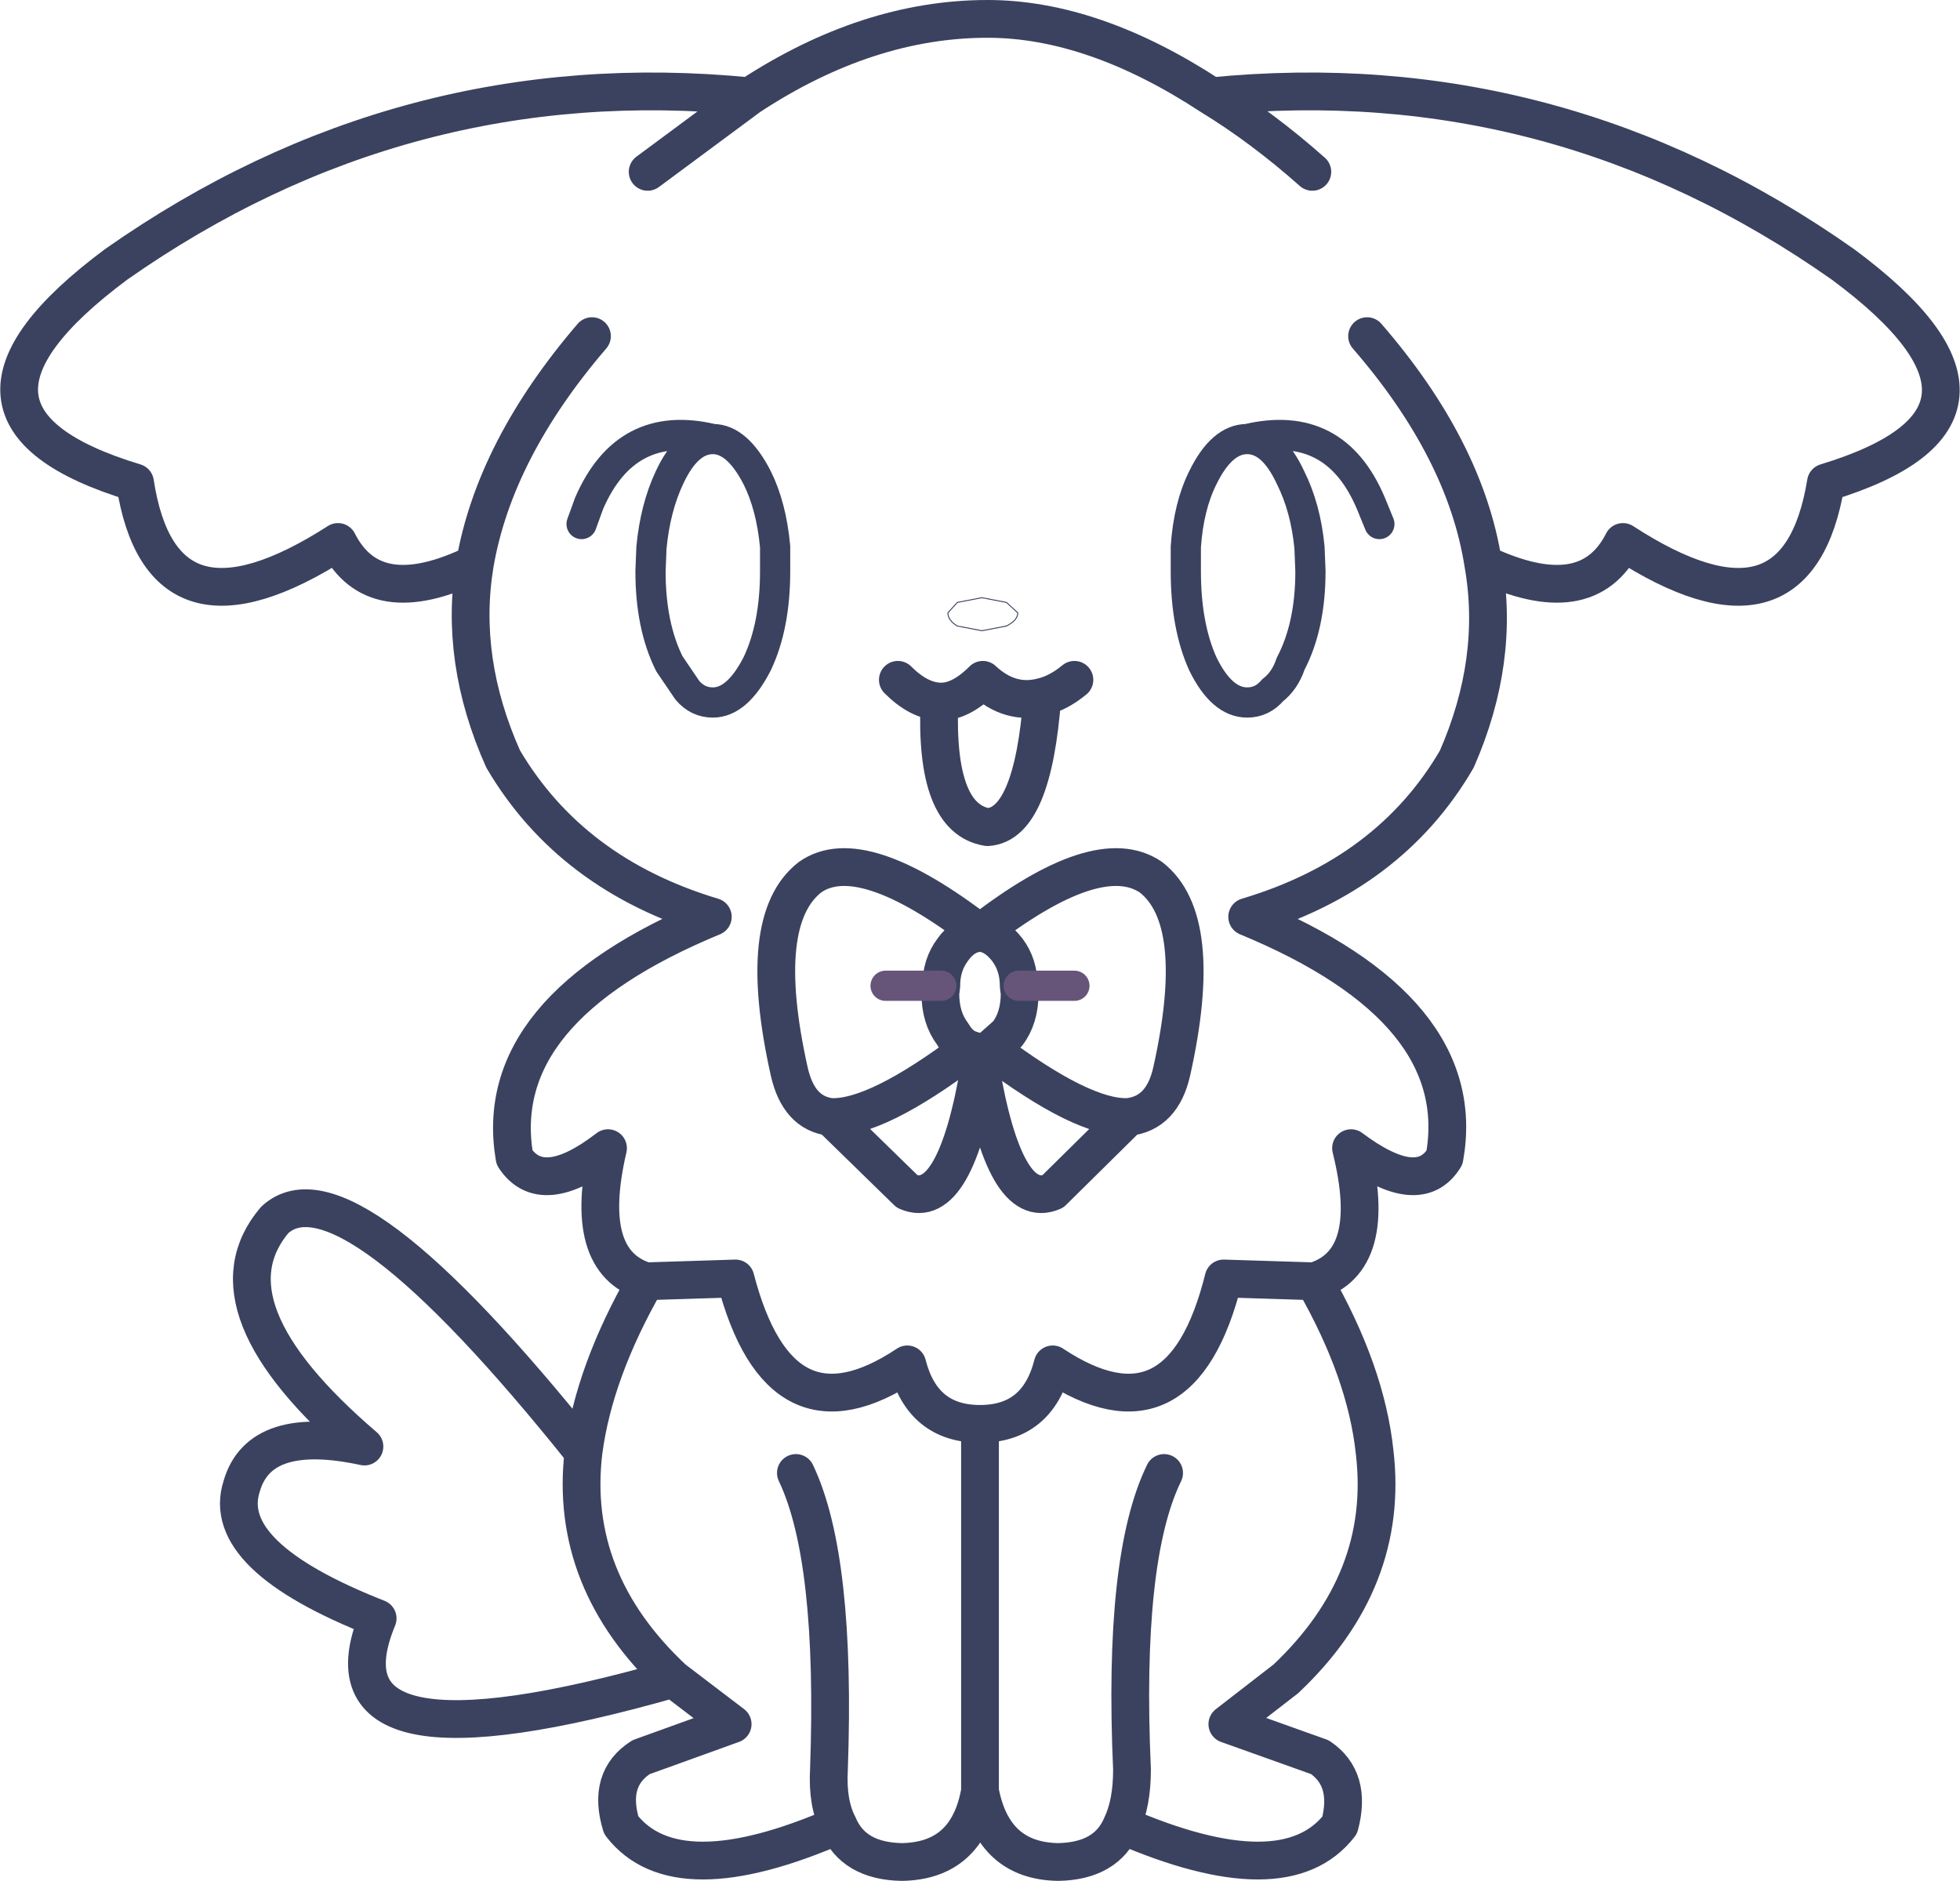 <?xml version="1.0" encoding="UTF-8" standalone="no"?>
<svg xmlns:xlink="http://www.w3.org/1999/xlink" height="99.6px" width="103.8px" xmlns="http://www.w3.org/2000/svg">
  <g transform="matrix(1.0, 0.0, 0.0, 1.0, 51.9, 49.8)">
    <path d="M17.6 -40.7 Q14.95 -43.05 12.25 -44.7 6.0 -48.8 0.4 -48.8 -5.95 -48.8 -12.2 -44.7 L-17.6 -40.7 M-4.35 -13.8 Q-3.25 -12.7 -2.15 -12.65 -1.05 -12.6 0.15 -13.8 1.6 -12.45 3.3 -12.9 4.15 -13.1 5.0 -13.8 M0.0 -0.4 Q6.25 -5.25 9.05 -3.35 11.95 -1.1 10.15 6.95 9.65 9.15 7.85 9.35 L3.85 13.3 Q1.3 14.4 0.0 6.6 -1.3 14.4 -3.85 13.3 L-7.9 9.35 Q-9.6 9.15 -10.1 6.95 -11.9 -1.1 -9.0 -3.35 -6.3 -5.25 0.0 -0.4 0.8 -0.35 1.45 0.5 2.05 1.3 2.05 2.4 L2.1 2.8 Q2.1 4.1 1.45 4.95 L0.55 5.75 0.0 5.95 -0.6 5.75 Q-5.5 9.45 -7.9 9.35 M-2.15 -12.65 Q-2.4 -6.45 0.4 -6.0 2.8 -6.15 3.3 -12.9 M12.25 -44.7 Q30.5 -46.5 45.7 -35.8 56.5 -27.8 44.8 -24.25 43.3 -15.1 34.05 -21.1 32.15 -17.35 26.65 -19.95 27.55 -14.85 25.25 -9.6 21.7 -3.5 14.15 -1.25 26.0 3.65 24.6 11.5 23.25 13.7 19.65 11.0 21.15 17.0 17.7 18.05 20.45 22.85 20.9 27.1 21.7 33.9 16.2 39.1 L13.1 41.5 18.0 43.25 Q19.7 44.4 19.05 46.85 16.15 50.6 7.5 46.85 6.7 48.75 4.15 48.8 0.7 48.75 0.0 45.05 -0.65 48.75 -4.15 48.8 -6.7 48.75 -7.5 46.85 -16.1 50.6 -19.0 46.85 -19.75 44.4 -17.95 43.25 L-13.1 41.5 -16.25 39.1 Q-35.5 44.6 -31.9 35.9 -40.3 32.6 -39.1 28.9 -38.15 25.6 -32.6 26.8 -41.25 19.4 -37.35 14.8 -33.6 11.35 -21.0 27.1 -20.45 22.85 -17.7 18.05 -21.1 17.0 -19.7 11.0 -23.2 13.7 -24.65 11.5 -26.0 3.65 -14.15 -1.25 -21.65 -3.5 -25.25 -9.6 -27.6 -14.85 -26.75 -19.95 -32.1 -17.35 -34.0 -21.1 -43.35 -15.1 -44.75 -24.25 -56.5 -27.8 -45.75 -35.8 -30.5 -46.5 -12.2 -44.7 M20.5 -32.0 Q25.7 -26.0 26.65 -19.95 M0.0 6.6 L0.0 5.95 M7.85 9.35 Q5.45 9.45 0.55 5.75 M-17.7 18.05 L-12.95 17.9 Q-10.6 26.95 -3.85 22.45 -3.05 25.6 0.0 25.6 3.05 25.6 3.85 22.45 10.65 26.95 12.9 17.9 L17.7 18.05 M9.75 28.2 Q7.55 32.7 8.05 43.9 8.05 45.7 7.5 46.85 M0.0 45.05 L0.0 25.6 M-20.55 -32.0 Q-25.7 -26.0 -26.75 -19.95 M-2.05 2.4 Q-2.05 1.3 -1.45 0.5 -0.85 -0.35 0.0 -0.4 M-0.6 5.75 Q-1.1 5.55 -1.45 4.95 -2.1 4.1 -2.1 2.8 L-2.05 2.4 M-9.75 28.2 Q-7.6 32.7 -8.0 43.9 -8.1 45.7 -7.5 46.85 M-21.0 27.1 Q-21.8 33.9 -16.25 39.1" fill="none" stroke="#3a425f" stroke-linecap="round" stroke-linejoin="round" stroke-width="2.0"/>
    <path d="M14.15 -26.55 Q12.8 -26.55 11.8 -24.5 11.05 -23.0 10.9 -20.85 L10.9 -19.55 Q10.9 -16.65 11.8 -14.65 12.8 -12.6 14.15 -12.6 14.95 -12.6 15.5 -13.25 16.15 -13.75 16.45 -14.65 17.5 -16.65 17.5 -19.55 L17.45 -20.8 Q17.25 -22.9 16.45 -24.5 15.5 -26.55 14.15 -26.55 18.8 -27.65 20.7 -23.15 L21.15 -22.05 M-21.1 -22.05 L-20.7 -23.15 Q-18.75 -27.65 -14.15 -26.55 -12.85 -26.55 -11.8 -24.5 -11.05 -23.0 -10.85 -20.85 L-10.85 -19.55 Q-10.85 -16.65 -11.8 -14.65 -12.85 -12.6 -14.15 -12.6 -14.95 -12.6 -15.5 -13.25 L-16.45 -14.65 Q-17.45 -16.65 -17.45 -19.55 L-17.4 -20.8 Q-17.2 -22.9 -16.45 -24.5 -15.5 -26.55 -14.15 -26.55" fill="none" stroke="#3a425f" stroke-linecap="round" stroke-linejoin="round" stroke-width="1.6"/>
    <path d="M2.0 -17.35 Q2.0 -16.95 1.4 -16.65 L0.1 -16.4 -1.2 -16.65 Q-1.7 -16.95 -1.7 -17.35 L-1.2 -17.9 0.1 -18.15 1.4 -17.9 2.0 -17.35" fill="none" stroke="#3a425f" stroke-linecap="round" stroke-linejoin="round" stroke-width="0.05"/>
    <path d="M2.05 2.4 L5.0 2.4 M-5.0 2.4 L-2.05 2.4" fill="none" stroke="#665579" stroke-linecap="round" stroke-linejoin="round" stroke-width="1.6"/>
  </g>
</svg>

